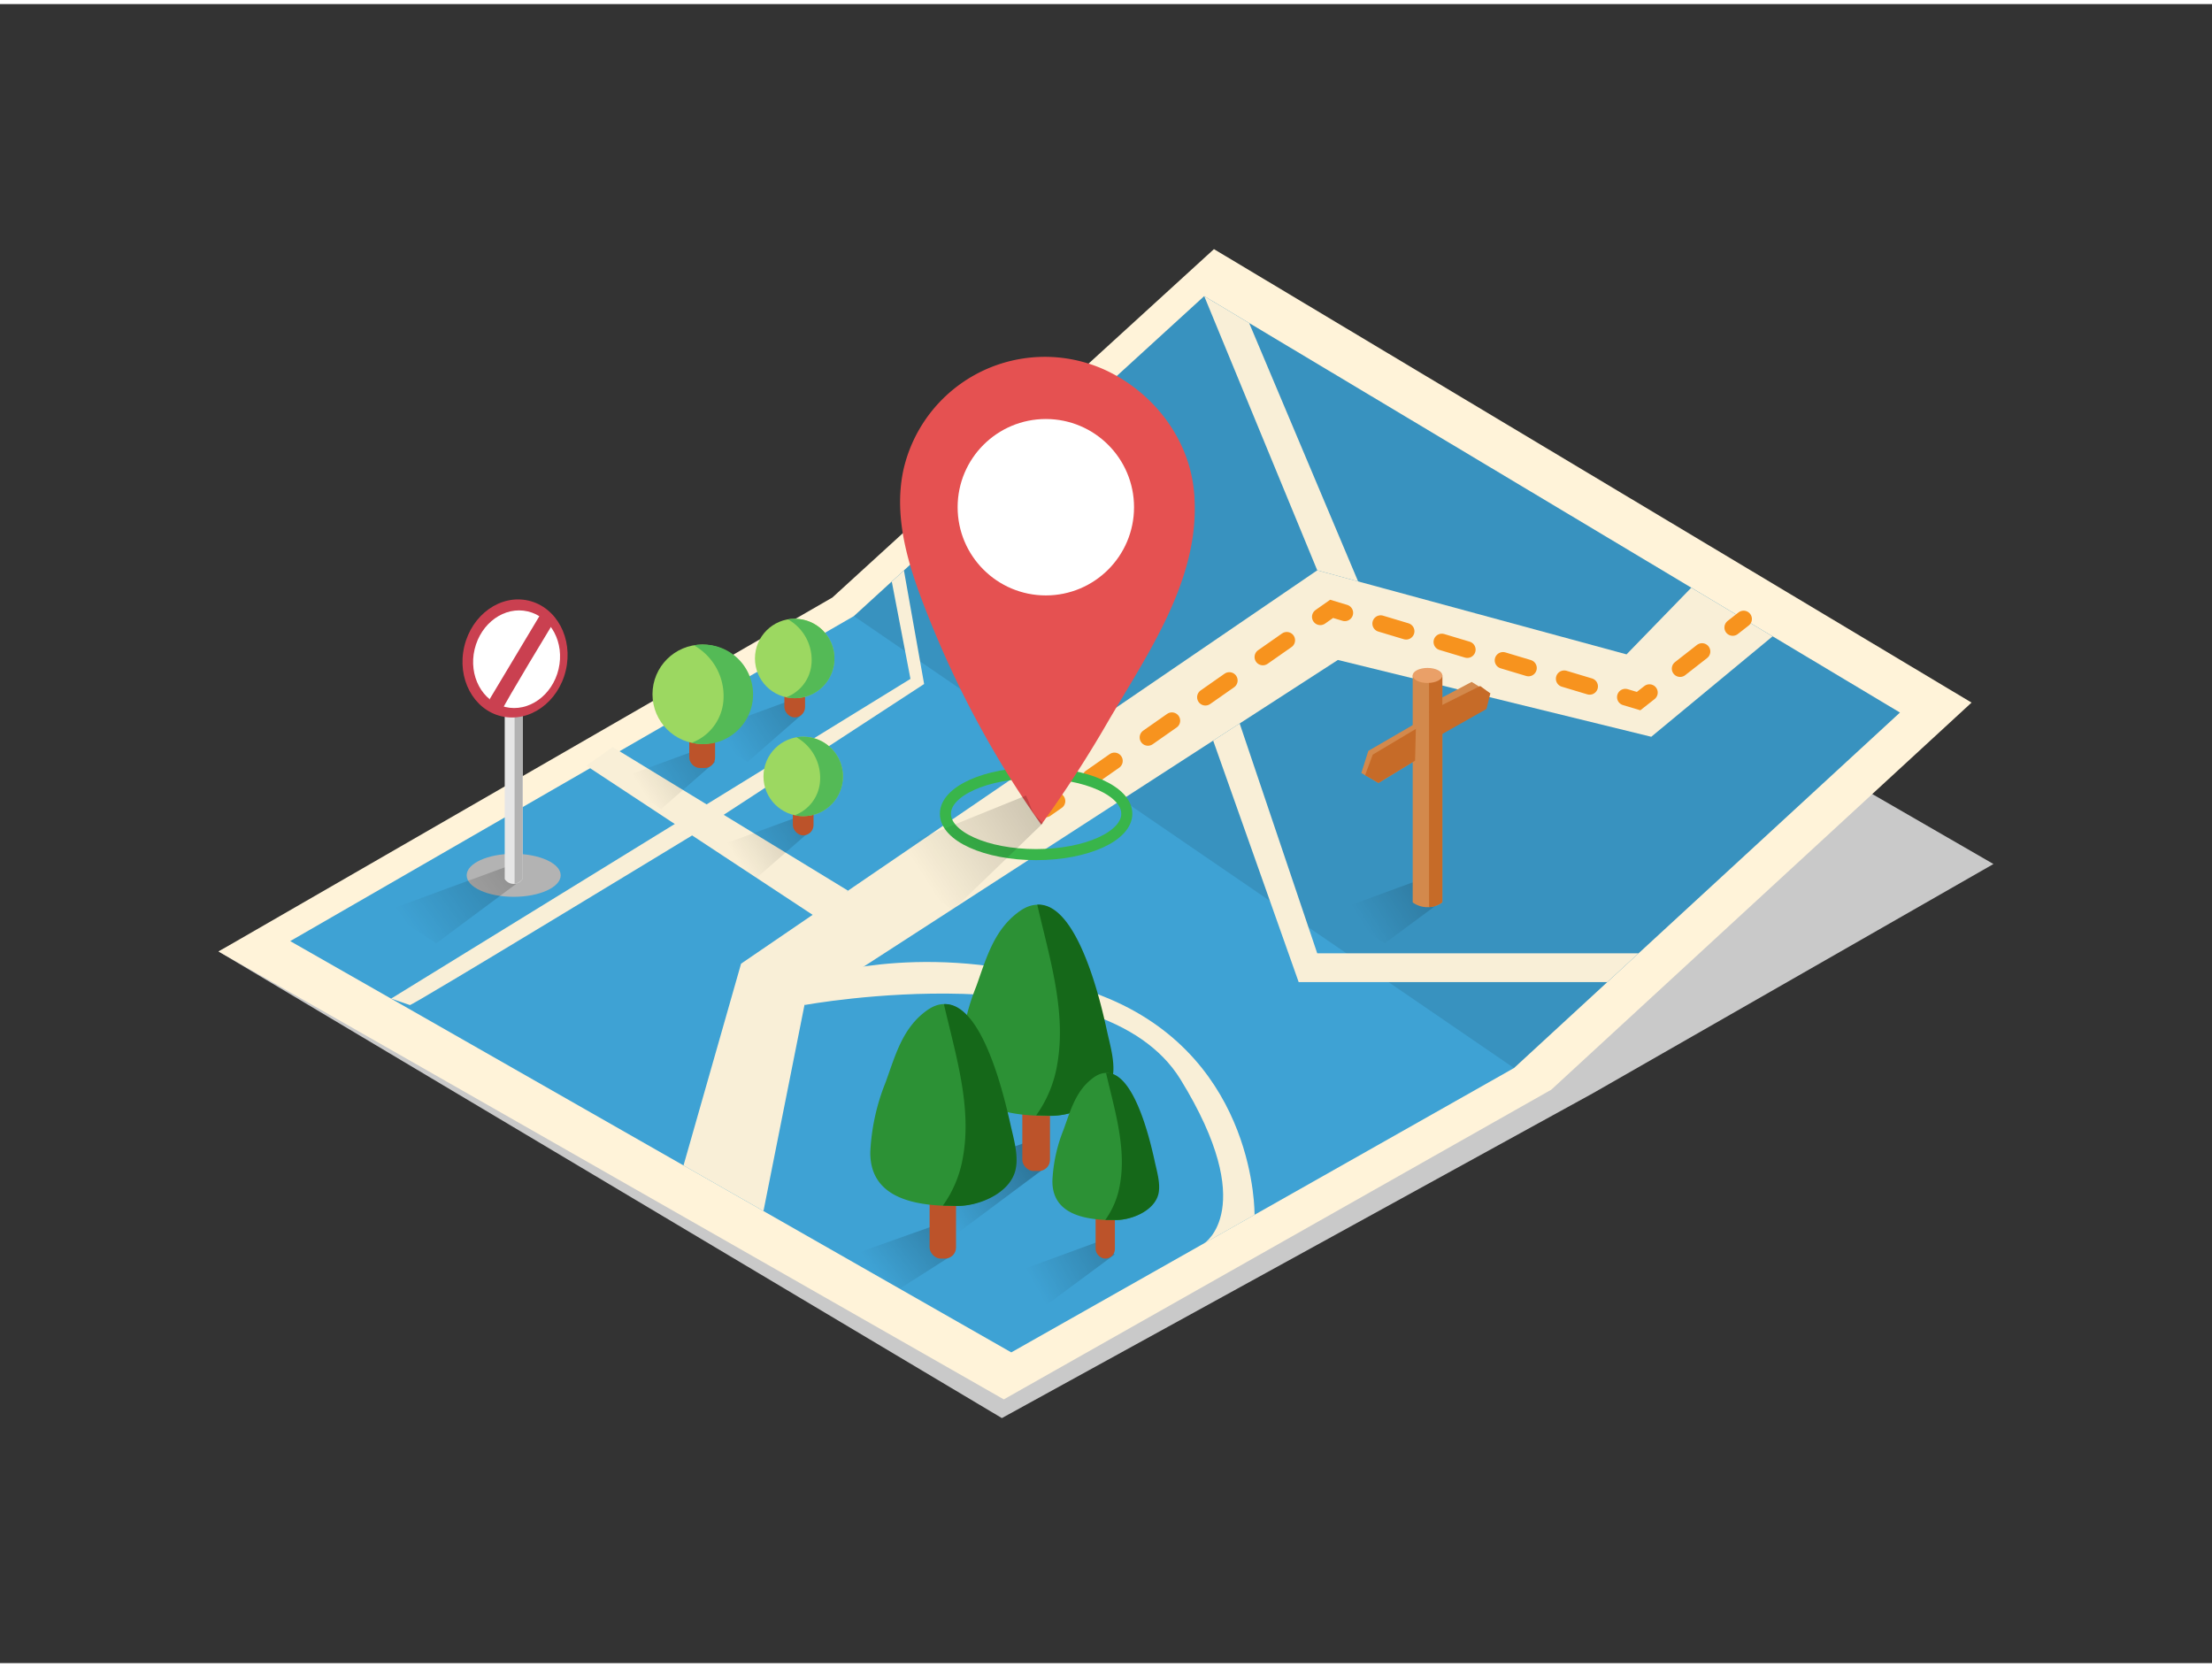 <svg id="Layer_1" data-name="Layer 1" xmlns="http://www.w3.org/2000/svg" xmlns:xlink="http://www.w3.org/1999/xlink" viewBox="0 0 400 300" width="406" height="306" class="illustration styles_illustrationTablet__1DWOa"><rect x="0" y="0" width="400" height="300" fill="#333333" stroke="none"/><defs><linearGradient id="linear-gradient" x1="158.59" y1="229.57" x2="173.72" y2="217.59" gradientUnits="userSpaceOnUse"><stop offset="0" stop-opacity="0"></stop><stop offset="1"></stop></linearGradient><linearGradient id="linear-gradient-2" x1="187.1" y1="231.62" x2="206.86" y2="220.69" xlink:href="#linear-gradient"></linearGradient><linearGradient id="linear-gradient-3" x1="169.87" y1="216.95" x2="185.6" y2="207.06" xlink:href="#linear-gradient"></linearGradient><linearGradient id="linear-gradient-4" x1="246.56" y1="166.52" x2="266.32" y2="153.89" xlink:href="#linear-gradient"></linearGradient><linearGradient id="linear-gradient-5" x1="74.07" y1="167.15" x2="98.79" y2="149.33" xlink:href="#linear-gradient"></linearGradient><linearGradient id="linear-gradient-6" x1="116.21" y1="142.44" x2="135.4" y2="130.17" xlink:href="#linear-gradient"></linearGradient><linearGradient id="linear-gradient-7" x1="133.43" y1="154.94" x2="152.62" y2="142.67" xlink:href="#linear-gradient"></linearGradient><linearGradient id="linear-gradient-8" x1="131.82" y1="133.96" x2="151.01" y2="121.69" xlink:href="#linear-gradient"></linearGradient><linearGradient id="linear-gradient-9" x1="166.98" y1="157.99" x2="199.48" y2="137.21" xlink:href="#linear-gradient"></linearGradient></defs><title>-</title><polyline points="39.52 171.31 181.17 255.69 288.05 196.95 360.48 155.5 221.31 75.15" fill="#c9c9c9"></polyline><polygon points="39.52 171.31 181.52 252.31 280.52 196.31 356.52 126.31 219.52 44.31 150.52 107.31 39.52 171.31" fill="#fff3d9"></polygon><polygon points="52.48 169.44 182.87 243.81 273.78 192.39 343.57 128.11 217.76 52.81 154.41 110.67 52.48 169.44" fill="#3EA2D4"></polygon><polygon points="217.76 52.81 154.41 110.67 273.78 192.39 343.57 128.11 217.76 52.81" opacity="0.1"></polygon><polyline points="320.54 114.33 298.6 132.49 241.93 118.6 145.48 180.97 138.06 218.25 123.6 210.01 134.01 173.52 238.2 102.39 294.13 117.59 305.84 105.53" fill="#f9efd7"></polyline><line x1="315.3" y1="111.19" x2="313.33" y2="112.73" fill="none" stroke="#f7931e" stroke-linecap="round" stroke-miterlimit="10" stroke-width="3"></line><line x1="307.78" y1="117.07" x2="301.05" y2="122.33" fill="none" stroke="#f7931e" stroke-linecap="round" stroke-miterlimit="10" stroke-width="3" stroke-dasharray="5.03 7.04"></line><polyline points="298.27 124.5 296.31 126.04 293.91 125.32" fill="none" stroke="#f7931e" stroke-linecap="round" stroke-miterlimit="10" stroke-width="3"></polyline><line x1="287.46" y1="123.38" x2="246.42" y2="111.05" fill="none" stroke="#f7931e" stroke-linecap="round" stroke-miterlimit="10" stroke-width="3" stroke-dasharray="4.81 6.74"></line><polyline points="243.19 110.08 240.8 109.36 238.75 110.8" fill="none" stroke="#f7931e" stroke-linecap="round" stroke-miterlimit="10" stroke-width="3"></polyline><line x1="232.69" y1="115.04" x2="194.17" y2="142" fill="none" stroke="#f7931e" stroke-linecap="round" stroke-miterlimit="10" stroke-width="3" stroke-dasharray="5.28 7.4"></line><line x1="191.14" y1="144.12" x2="189.09" y2="145.55" fill="none" stroke="#f7931e" stroke-linecap="round" stroke-miterlimit="10" stroke-width="3"></line><ellipse cx="187.36" cy="146.41" rx="16.4" ry="7.39" fill="none" stroke="#39b54a" stroke-miterlimit="10" stroke-width="2"></ellipse><path d="M216,89.33q0-.45-.06-.89c-.79-9.69-7.25-18.12-15.95-22.21a26.22,26.22,0,0,0-36.61,17.94c-2,9.19,1.25,18.5,4.64,26.95a178.93,178.93,0,0,0,20.27,37.26,216.11,216.11,0,0,0,12.22-18.89C207.67,117.29,216.85,104.1,216,89.33Z" fill="#e55151"></path><circle cx="189.12" cy="90.98" r="15.95" fill="#fff"></circle><polyline points="224.17 130.08 238.2 171.65 296.3 171.65 290.65 176.85 234.84 176.85 219.38 133.18" fill="#f9efd7"></polyline><polygon points="217.76 52.81 238.2 102.39 245.59 104.4 225.89 57.68 217.76 52.81" fill="#f9efd7"></polygon><polyline points="106.02 137.72 148.06 165.42 153.35 160.32 110.79 134.35" fill="#f9efd7"></polyline><path d="M74.11,181c-.37.6,51-30.64,51-30.64l42-27.41-3.65-20.53-2.2,2,3.38,17.6L70.72,179.84" fill="#f9efd7"></path><ellipse cx="92.89" cy="157.54" rx="8.5" ry="3.89" fill="#b3b3b3"></ellipse><path d="M145.48,181s53.65-9.87,68,13.46,4.25,29.65,4.25,29.65l9.13-5.17s.48-27.71-26.28-39.07-50-4.74-50-4.74" fill="#f9efd7"></path><path d="M152.81,226.67c.57-.28,16.59-5.94,16.59-5.94l3,5.38-9.74,6.21Z" opacity="0.28" fill="url(#linear-gradient)"></path><path d="M177.16,231.71c.57-.28,22-8.12,22-8.12l2.41,2.51-15.42,11.43Z" opacity="0.28" fill="url(#linear-gradient-2)"></path><path d="M162,214.3c.91-.45,24.16-8.68,24.16-8.68l2.9,4.75-17.73,13.22Z" opacity="0.28" fill="url(#linear-gradient-3)"></path><rect x="184.87" y="177.84" width="5" height="33.17" rx="2.01" ry="2.01" fill="#bc532a"></rect><path d="M199.72,184.63c-1.15-5-6.28-27.06-15.36-20.58-4.65,3.32-6,8.51-7.83,13.59a40.47,40.47,0,0,0-2.89,13.14c-.15,9.18,9.19,10.3,16.33,10.27,4.12,0,10-2.45,11-6.92.58-2.7-.41-5.88-1-8.52Z" fill="#2c9135"></path><path d="M200.16,185.6l-.22-1c-1-4.43-5.15-22.18-12.37-21.75,2.14,9.36,5.31,19.25,3.62,28.83a21.91,21.91,0,0,1-3.82,9.27c1,0,1.91.06,2.82.06,4.12,0,10-2.45,11-6.92C201.72,191.43,200.73,188.24,200.16,185.6Z" fill="#156819"></path><rect x="198.12" y="203.72" width="3.49" height="23.13" rx="1.74" ry="1.74" fill="#bc532a"></rect><path d="M208.48,208.45c-.81-3.49-4.38-18.87-10.71-14.35-3.24,2.32-4.16,5.93-5.46,9.47a28.21,28.21,0,0,0-2,9.16c-.1,6.4,6.41,7.18,11.39,7.16,2.87,0,7-1.71,7.64-4.83.4-1.88-.28-4.1-.69-5.94Z" fill="#2c9135"></path><path d="M208.78,209.13l-.15-.68c-.71-3.09-3.59-15.47-8.62-15.16,1.5,6.53,3.7,13.42,2.52,20.1a15.28,15.28,0,0,1-2.66,6.47c.67,0,1.33,0,2,0,2.87,0,7-1.71,7.64-4.83C209.87,213.19,209.18,211,208.78,209.13Z" fill="#156819"></path><rect x="168.1" y="195.14" width="4.78" height="31.71" rx="2.01" ry="2.01" fill="#bc532a"></rect><path d="M182.31,201.63c-1.1-4.78-6-25.87-14.68-19.67-4.45,3.17-5.71,8.14-7.48,13a38.68,38.68,0,0,0-2.77,12.56c-.14,8.77,8.78,9.85,15.61,9.81,3.94,0,9.55-2.34,10.47-6.62.55-2.58-.39-5.62-.94-8.14Z" fill="#2c9135"></path><path d="M182.72,202.56l-.21-.93c-1-4.23-4.92-21.21-11.82-20.79,2.05,8.95,5.07,18.4,3.46,27.56a20.94,20.94,0,0,1-3.65,8.87c.92,0,1.82.06,2.69.06,3.94,0,9.55-2.34,10.47-6.62C184.22,208.12,183.27,205.08,182.72,202.56Z" fill="#156819"></path><path d="M257.49,158.08c-6.4,2.34-15.7,5.75-16.08,5.94l9,5.82,10.38-7.69A12.3,12.3,0,0,1,257.49,158.08Z" opacity="0.28" fill="url(#linear-gradient-4)"></path><path d="M260.7,162.51l.12-.13v-41h-5.36v41.06A4.54,4.54,0,0,0,260.7,162.51Z" fill="#d3894c"></path><polygon points="258.14 135.44 249.27 140.84 246.17 139.04 247.44 135.04 256.03 130.05 258.14 135.44" fill="#d3894c"></polygon><polygon points="256.03 131.07 248.24 135.72 246.85 139.44 249.27 140.84 255.89 136.81 256.03 131.07" fill="#c66b28"></polygon><polyline points="258.72 126.48 266.12 122.57 269.5 124.66 266.12 128.17 260.98 129.32" fill="#d3894c"></polyline><path d="M260.7,162.51l.12-.13v-41h-2.4v41.91A4.52,4.52,0,0,0,260.7,162.51Z" fill="#c66b28"></path><polyline points="258.42 127.93 267.66 123.31 269.5 124.66 268.8 127.47 259.83 132.54" fill="#c66b28"></polyline><ellipse cx="258.14" cy="121.4" rx="2.68" ry="1.36" fill="#eaa068"></ellipse><path d="M69.87,164c.57-.28,22-8.12,22-8.12l2.41,2.51L78.89,169.84Z" opacity="0.28" fill="url(#linear-gradient-5)"></path><path d="M94.44,158.29l.07-.13v-41H91.27v41.06A1.92,1.92,0,0,0,94.44,158.29Z" fill="#e6e6e6"></path><path d="M94.44,158.29l.07-.13v-41H93.06v41.91A2.17,2.17,0,0,0,94.44,158.29Z" fill="#b3b3b3"></path><ellipse cx="92.89" cy="117.18" rx="1.62" ry="1.36" fill="#dddaa5"></ellipse><ellipse cx="93.13" cy="118.32" rx="10.74" ry="9.43" transform="translate(-43.38 181.86) rotate(-76.75)" fill="#ca4050"></ellipse><ellipse cx="93.41" cy="118.45" rx="8.88" ry="7.8" transform="translate(-43.29 182.24) rotate(-76.75)" fill="#fff"></ellipse><path d="M97.82,110.21l-9.27,15.47s1.44,3.8,2.15,2.13,9.38-15.94,9.38-15.94Z" fill="#ca4050"></path><path d="M127.46,134.35c-6.4,2.34-15.7,5.75-16.08,5.94l8.17,5.27,9.76-8.53C127.93,135.92,128.26,135.93,127.46,134.35Z" opacity="0.28" fill="url(#linear-gradient-6)"></path><path d="M144.68,146.84c-6.4,2.34-15.7,5.75-16.08,5.94l8.17,5.27,9.76-8.53C145.14,148.42,145.48,148.42,144.68,146.84Z" opacity="0.28" fill="url(#linear-gradient-7)"></path><path d="M143.07,125.86c-6.4,2.34-15.7,5.75-16.08,5.94l8.17,5.27,9.76-8.53C143.53,127.44,143.87,127.44,143.07,125.86Z" opacity="0.28" fill="url(#linear-gradient-8)"></path><rect x="143.37" y="139.66" width="3.74" height="10.66" rx="1.87" ry="1.87" fill="#bc532a"></rect><circle cx="145.24" cy="139.66" r="7.18" fill="#9cd861"></circle><path d="M145.24,132.48a7.2,7.2,0,0,0-1.21.11,8.41,8.41,0,0,1,4.22,8.35,7.09,7.09,0,0,1-4.55,5.74,7.18,7.18,0,1,0,1.53-14.19Z" fill="#54ba56"></path><rect x="124.64" y="124.8" width="4.67" height="13.33" rx="1.87" ry="1.87" fill="#bc532a"></rect><circle cx="126.97" cy="124.8" r="8.98" fill="#9cd861"></circle><path d="M127,115.82a9,9,0,0,0-1.51.14,10.51,10.51,0,0,1,5.28,10.44,8.86,8.86,0,0,1-5.69,7.17A9,9,0,1,0,127,115.82Z" fill="#54ba56"></path><rect x="141.84" y="118.33" width="3.74" height="10.66" rx="1.87" ry="1.87" fill="#bc532a"></rect><circle cx="143.7" cy="118.33" r="7.18" fill="#9cd861"></circle><path d="M143.7,111.15a7.2,7.2,0,0,0-1.21.11,8.41,8.41,0,0,1,4.22,8.35,7.09,7.09,0,0,1-4.55,5.74,7.18,7.18,0,1,0,1.53-14.19Z" fill="#54ba56"></path><path d="M185.53,143.12c-10.7,4.32-26.25,10.63-26.88,11l13.65,9.73,16.32-15.75C186.31,146,186.86,146,185.53,143.12Z" opacity="0.28" fill="url(#linear-gradient-9)"></path></svg>